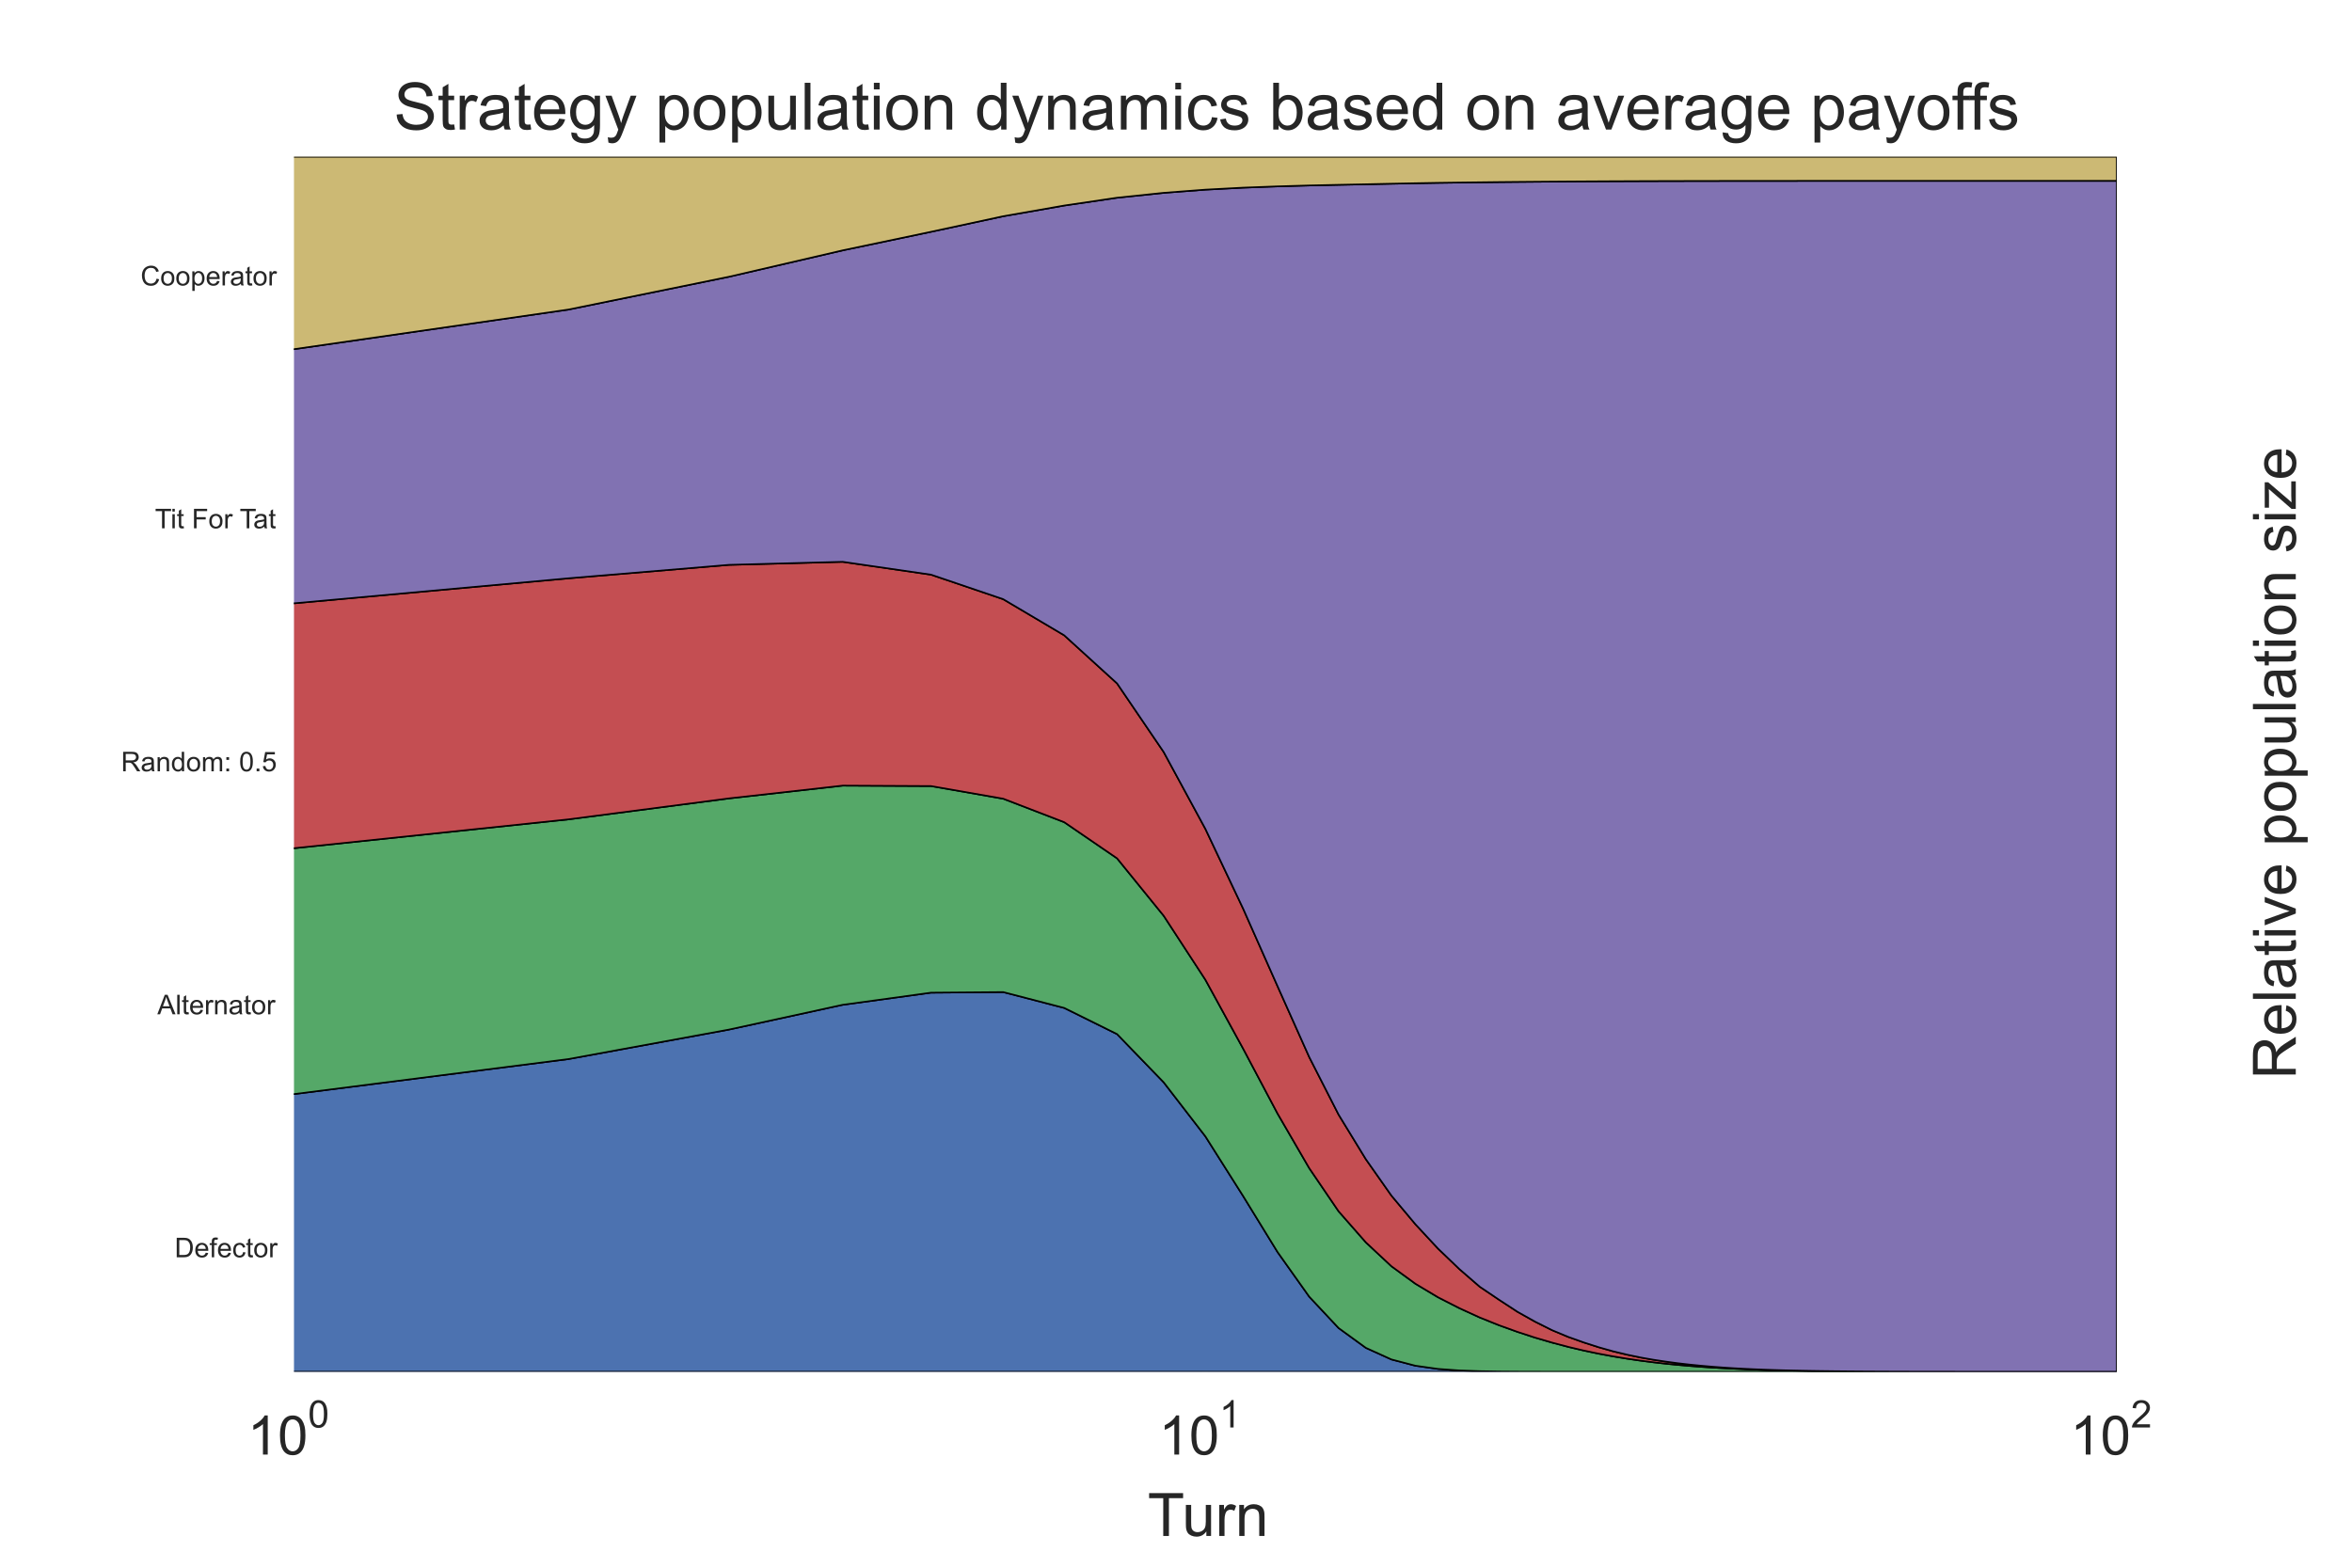 <?xml version="1.0" encoding="utf-8" standalone="no"?>
<!DOCTYPE svg PUBLIC "-//W3C//DTD SVG 1.1//EN"
  "http://www.w3.org/Graphics/SVG/1.1/DTD/svg11.dtd">
<!-- Created with matplotlib (http://matplotlib.org/) -->
<svg height="288pt" version="1.1" viewBox="0 0 432 288" width="432pt" xmlns="http://www.w3.org/2000/svg" xmlns:xlink="http://www.w3.org/1999/xlink">
 <defs>
  <style type="text/css">
*{stroke-linecap:butt;stroke-linejoin:round;}
  </style>
 </defs>
 <g id="figure_1">
  <g id="patch_1">
   <path d="
M0 288
L432 288
L432 0
L0 0
z
" style="fill:#ffffff;"/>
  </g>
  <g id="axes_1">
   <g id="patch_2">
    <path d="
M54 252
L388.8 252
L388.8 28.8
L54 28.8
z
" style="fill:#eaeaf2;"/>
   </g>
   <g id="matplotlib.axis_1">
    <g id="xtick_1">
     <g id="line2d_1">
      <path clip-path="url(#p124b8dd147)" d="
M54 252
L54 28.8" style="fill:none;stroke:#ffffff;stroke-linecap:round;"/>
     </g>
     <g id="line2d_2">
      <defs>
       <path d="
M0 0
L0 0" id="m219da94a98" style="stroke:#262626;"/>
      </defs>
      <g>
       <use style="fill:#262626;stroke:#262626;" x="54.0" xlink:href="#m219da94a98" y="252.0"/>
      </g>
     </g>
     <g id="line2d_3">
      <g>
       <use style="fill:#262626;stroke:#262626;" x="54.0" xlink:href="#m219da94a98" y="28.8"/>
      </g>
     </g>
     <g id="text_1">
      <!-- $\mathdefault{10^{0}}$ -->
      <defs>
       <path d="
M4.156 35.297
Q4.156 48 6.766 55.734
Q9.375 63.484 14.516 67.672
Q19.672 71.875 27.484 71.875
Q33.25 71.875 37.594 69.547
Q41.938 67.234 44.766 62.859
Q47.609 58.5 49.219 52.219
Q50.828 45.953 50.828 35.297
Q50.828 22.703 48.234 14.969
Q45.656 7.234 40.5 3
Q35.359 -1.219 27.484 -1.219
Q17.141 -1.219 11.234 6.203
Q4.156 15.141 4.156 35.297
M13.188 35.297
Q13.188 17.672 17.312 11.828
Q21.438 6 27.484 6
Q33.547 6 37.672 11.859
Q41.797 17.719 41.797 35.297
Q41.797 52.984 37.672 58.781
Q33.547 64.594 27.391 64.594
Q21.344 64.594 17.719 59.469
Q13.188 52.938 13.188 35.297" id="ArialMT-30"/>
       <path d="
M37.25 0
L28.469 0
L28.469 56
Q25.297 52.984 20.141 49.953
Q14.984 46.922 10.891 45.406
L10.891 53.906
Q18.266 57.375 23.781 62.297
Q29.297 67.234 31.594 71.875
L37.25 71.875
z
" id="ArialMT-31"/>
      </defs>
      <g style="fill:#262626;" transform="translate(45.45 267.312)scale(0.1 -0.1)">
       <use transform="translate(0.0 0.906)" xlink:href="#ArialMT-31"/>
       <use transform="translate(55.615 0.906)" xlink:href="#ArialMT-30"/>
       <use transform="translate(111.23 50.688)scale(0.7)" xlink:href="#ArialMT-30"/>
      </g>
     </g>
    </g>
    <g id="xtick_2">
     <g id="line2d_4">
      <path clip-path="url(#p124b8dd147)" d="
M221.4 252
L221.4 28.8" style="fill:none;stroke:#ffffff;stroke-linecap:round;"/>
     </g>
     <g id="line2d_5">
      <g>
       <use style="fill:#262626;stroke:#262626;" x="221.4" xlink:href="#m219da94a98" y="252.0"/>
      </g>
     </g>
     <g id="line2d_6">
      <g>
       <use style="fill:#262626;stroke:#262626;" x="221.4" xlink:href="#m219da94a98" y="28.8"/>
      </g>
     </g>
     <g id="text_2">
      <!-- $\mathdefault{10^{1}}$ -->
      <g style="fill:#262626;" transform="translate(212.85 267.312)scale(0.1 -0.1)">
       <use transform="translate(0.0 0.906)" xlink:href="#ArialMT-31"/>
       <use transform="translate(55.615 0.906)" xlink:href="#ArialMT-30"/>
       <use transform="translate(111.23 50.688)scale(0.7)" xlink:href="#ArialMT-31"/>
      </g>
     </g>
    </g>
    <g id="xtick_3">
     <g id="line2d_7">
      <path clip-path="url(#p124b8dd147)" d="
M388.8 252
L388.8 28.8" style="fill:none;stroke:#ffffff;stroke-linecap:round;"/>
     </g>
     <g id="line2d_8">
      <g>
       <use style="fill:#262626;stroke:#262626;" x="388.8" xlink:href="#m219da94a98" y="252.0"/>
      </g>
     </g>
     <g id="line2d_9">
      <g>
       <use style="fill:#262626;stroke:#262626;" x="388.8" xlink:href="#m219da94a98" y="28.8"/>
      </g>
     </g>
     <g id="text_3">
      <!-- $\mathdefault{10^{2}}$ -->
      <defs>
       <path d="
M50.344 8.453
L50.344 0
L3.031 0
Q2.938 3.172 4.047 6.109
Q5.859 10.938 9.828 15.625
Q13.812 20.312 21.344 26.469
Q33.016 36.031 37.109 41.625
Q41.219 47.219 41.219 52.203
Q41.219 57.422 37.469 61
Q33.734 64.594 27.734 64.594
Q21.391 64.594 17.578 60.781
Q13.766 56.984 13.719 50.25
L4.688 51.172
Q5.609 61.281 11.656 66.578
Q17.719 71.875 27.938 71.875
Q38.234 71.875 44.234 66.156
Q50.25 60.453 50.25 52
Q50.25 47.703 48.484 43.547
Q46.734 39.406 42.656 34.812
Q38.578 30.219 29.109 22.219
Q21.188 15.578 18.938 13.203
Q16.703 10.844 15.234 8.453
z
" id="ArialMT-32"/>
      </defs>
      <g style="fill:#262626;" transform="translate(380.25 267.312)scale(0.1 -0.1)">
       <use transform="translate(0.0 0.906)" xlink:href="#ArialMT-31"/>
       <use transform="translate(55.615 0.906)" xlink:href="#ArialMT-30"/>
       <use transform="translate(111.23 50.688)scale(0.7)" xlink:href="#ArialMT-32"/>
      </g>
     </g>
    </g>
    <g id="xtick_4">
     <g id="line2d_10">
      <defs>
       <path d="
M0 0
L0 0" id="m8735711441" style="stroke:#262626;stroke-width:0.5;"/>
      </defs>
      <g>
       <use style="fill:#262626;stroke:#262626;stroke-width:0.5;" x="104.392" xlink:href="#m8735711441" y="252.0"/>
      </g>
     </g>
     <g id="line2d_11">
      <g>
       <use style="fill:#262626;stroke:#262626;stroke-width:0.5;" x="104.392" xlink:href="#m8735711441" y="28.8"/>
      </g>
     </g>
    </g>
    <g id="xtick_5">
     <g id="line2d_12">
      <g>
       <use style="fill:#262626;stroke:#262626;stroke-width:0.5;" x="133.87" xlink:href="#m8735711441" y="252.0"/>
      </g>
     </g>
     <g id="line2d_13">
      <g>
       <use style="fill:#262626;stroke:#262626;stroke-width:0.5;" x="133.87" xlink:href="#m8735711441" y="28.8"/>
      </g>
     </g>
    </g>
    <g id="xtick_6">
     <g id="line2d_14">
      <g>
       <use style="fill:#262626;stroke:#262626;stroke-width:0.5;" x="154.785" xlink:href="#m8735711441" y="252.0"/>
      </g>
     </g>
     <g id="line2d_15">
      <g>
       <use style="fill:#262626;stroke:#262626;stroke-width:0.5;" x="154.785" xlink:href="#m8735711441" y="28.8"/>
      </g>
     </g>
    </g>
    <g id="xtick_7">
     <g id="line2d_16">
      <g>
       <use style="fill:#262626;stroke:#262626;stroke-width:0.5;" x="171.008" xlink:href="#m8735711441" y="252.0"/>
      </g>
     </g>
     <g id="line2d_17">
      <g>
       <use style="fill:#262626;stroke:#262626;stroke-width:0.5;" x="171.008" xlink:href="#m8735711441" y="28.8"/>
      </g>
     </g>
    </g>
    <g id="xtick_8">
     <g id="line2d_18">
      <g>
       <use style="fill:#262626;stroke:#262626;stroke-width:0.5;" x="184.263" xlink:href="#m8735711441" y="252.0"/>
      </g>
     </g>
     <g id="line2d_19">
      <g>
       <use style="fill:#262626;stroke:#262626;stroke-width:0.5;" x="184.263" xlink:href="#m8735711441" y="28.8"/>
      </g>
     </g>
    </g>
    <g id="xtick_9">
     <g id="line2d_20">
      <g>
       <use style="fill:#262626;stroke:#262626;stroke-width:0.5;" x="195.469" xlink:href="#m8735711441" y="252.0"/>
      </g>
     </g>
     <g id="line2d_21">
      <g>
       <use style="fill:#262626;stroke:#262626;stroke-width:0.5;" x="195.469" xlink:href="#m8735711441" y="28.8"/>
      </g>
     </g>
    </g>
    <g id="xtick_10">
     <g id="line2d_22">
      <g>
       <use style="fill:#262626;stroke:#262626;stroke-width:0.5;" x="205.177" xlink:href="#m8735711441" y="252.0"/>
      </g>
     </g>
     <g id="line2d_23">
      <g>
       <use style="fill:#262626;stroke:#262626;stroke-width:0.5;" x="205.177" xlink:href="#m8735711441" y="28.8"/>
      </g>
     </g>
    </g>
    <g id="xtick_11">
     <g id="line2d_24">
      <g>
       <use style="fill:#262626;stroke:#262626;stroke-width:0.5;" x="213.74" xlink:href="#m8735711441" y="252.0"/>
      </g>
     </g>
     <g id="line2d_25">
      <g>
       <use style="fill:#262626;stroke:#262626;stroke-width:0.5;" x="213.74" xlink:href="#m8735711441" y="28.8"/>
      </g>
     </g>
    </g>
    <g id="xtick_12">
     <g id="line2d_26">
      <g>
       <use style="fill:#262626;stroke:#262626;stroke-width:0.5;" x="271.792" xlink:href="#m8735711441" y="252.0"/>
      </g>
     </g>
     <g id="line2d_27">
      <g>
       <use style="fill:#262626;stroke:#262626;stroke-width:0.5;" x="271.792" xlink:href="#m8735711441" y="28.8"/>
      </g>
     </g>
    </g>
    <g id="xtick_13">
     <g id="line2d_28">
      <g>
       <use style="fill:#262626;stroke:#262626;stroke-width:0.5;" x="301.27" xlink:href="#m8735711441" y="252.0"/>
      </g>
     </g>
     <g id="line2d_29">
      <g>
       <use style="fill:#262626;stroke:#262626;stroke-width:0.5;" x="301.27" xlink:href="#m8735711441" y="28.8"/>
      </g>
     </g>
    </g>
    <g id="xtick_14">
     <g id="line2d_30">
      <g>
       <use style="fill:#262626;stroke:#262626;stroke-width:0.5;" x="322.185" xlink:href="#m8735711441" y="252.0"/>
      </g>
     </g>
     <g id="line2d_31">
      <g>
       <use style="fill:#262626;stroke:#262626;stroke-width:0.5;" x="322.185" xlink:href="#m8735711441" y="28.8"/>
      </g>
     </g>
    </g>
    <g id="xtick_15">
     <g id="line2d_32">
      <g>
       <use style="fill:#262626;stroke:#262626;stroke-width:0.5;" x="338.408" xlink:href="#m8735711441" y="252.0"/>
      </g>
     </g>
     <g id="line2d_33">
      <g>
       <use style="fill:#262626;stroke:#262626;stroke-width:0.5;" x="338.408" xlink:href="#m8735711441" y="28.8"/>
      </g>
     </g>
    </g>
    <g id="xtick_16">
     <g id="line2d_34">
      <g>
       <use style="fill:#262626;stroke:#262626;stroke-width:0.5;" x="351.663" xlink:href="#m8735711441" y="252.0"/>
      </g>
     </g>
     <g id="line2d_35">
      <g>
       <use style="fill:#262626;stroke:#262626;stroke-width:0.5;" x="351.663" xlink:href="#m8735711441" y="28.8"/>
      </g>
     </g>
    </g>
    <g id="xtick_17">
     <g id="line2d_36">
      <g>
       <use style="fill:#262626;stroke:#262626;stroke-width:0.5;" x="362.869" xlink:href="#m8735711441" y="252.0"/>
      </g>
     </g>
     <g id="line2d_37">
      <g>
       <use style="fill:#262626;stroke:#262626;stroke-width:0.5;" x="362.869" xlink:href="#m8735711441" y="28.8"/>
      </g>
     </g>
    </g>
    <g id="xtick_18">
     <g id="line2d_38">
      <g>
       <use style="fill:#262626;stroke:#262626;stroke-width:0.5;" x="372.577" xlink:href="#m8735711441" y="252.0"/>
      </g>
     </g>
     <g id="line2d_39">
      <g>
       <use style="fill:#262626;stroke:#262626;stroke-width:0.5;" x="372.577" xlink:href="#m8735711441" y="28.8"/>
      </g>
     </g>
    </g>
    <g id="xtick_19">
     <g id="line2d_40">
      <g>
       <use style="fill:#262626;stroke:#262626;stroke-width:0.5;" x="381.14" xlink:href="#m8735711441" y="252.0"/>
      </g>
     </g>
     <g id="line2d_41">
      <g>
       <use style="fill:#262626;stroke:#262626;stroke-width:0.5;" x="381.14" xlink:href="#m8735711441" y="28.8"/>
      </g>
     </g>
    </g>
    <g id="text_4">
     <!-- Turn -->
     <defs>
      <path d="
M6.594 0
L6.594 51.859
L14.5 51.859
L14.5 44.484
Q20.219 53.031 31 53.031
Q35.688 53.031 39.625 51.344
Q43.562 49.656 45.516 46.922
Q47.469 44.188 48.25 40.438
Q48.734 37.984 48.734 31.891
L48.734 0
L39.938 0
L39.938 31.547
Q39.938 36.922 38.906 39.578
Q37.891 42.234 35.281 43.812
Q32.672 45.406 29.156 45.406
Q23.531 45.406 19.453 41.844
Q15.375 38.281 15.375 28.328
L15.375 0
z
" id="ArialMT-6e"/>
      <path d="
M40.578 0
L40.578 7.625
Q34.516 -1.172 24.125 -1.172
Q19.531 -1.172 15.547 0.578
Q11.578 2.344 9.641 5
Q7.719 7.672 6.938 11.531
Q6.391 14.109 6.391 19.734
L6.391 51.859
L15.188 51.859
L15.188 23.094
Q15.188 16.219 15.719 13.812
Q16.547 10.359 19.234 8.375
Q21.922 6.391 25.875 6.391
Q29.828 6.391 33.297 8.422
Q36.766 10.453 38.203 13.938
Q39.656 17.438 39.656 24.078
L39.656 51.859
L48.438 51.859
L48.438 0
z
" id="ArialMT-75"/>
      <path d="
M6.5 0
L6.5 51.859
L14.406 51.859
L14.406 44
Q17.438 49.516 20 51.266
Q22.562 53.031 25.641 53.031
Q30.078 53.031 34.672 50.203
L31.641 42.047
Q28.422 43.953 25.203 43.953
Q22.312 43.953 20.016 42.219
Q17.719 40.484 16.75 37.406
Q15.281 32.719 15.281 27.156
L15.281 0
z
" id="ArialMT-72"/>
      <path d="
M25.922 0
L25.922 63.141
L2.344 63.141
L2.344 71.578
L59.078 71.578
L59.078 63.141
L35.406 63.141
L35.406 0
z
" id="ArialMT-54"/>
     </defs>
     <g style="fill:#262626;" transform="translate(210.806 282.174)scale(0.11 -0.11)">
      <use xlink:href="#ArialMT-54"/>
      <use x="57.334" xlink:href="#ArialMT-75"/>
      <use x="112.949" xlink:href="#ArialMT-72"/>
      <use x="146.25" xlink:href="#ArialMT-6e"/>
     </g>
    </g>
   </g>
   <g id="matplotlib.axis_2">
    <g id="ytick_1">
     <g id="line2d_42">
      <path clip-path="url(#p124b8dd147)" d="
M54 229.68
L388.8 229.68" style="fill:none;stroke:#ffffff;stroke-linecap:round;"/>
     </g>
     <g id="line2d_43">
      <g>
       <use style="fill:#262626;stroke:#262626;" x="54.0" xlink:href="#m219da94a98" y="229.68"/>
      </g>
     </g>
    </g>
    <g id="ytick_2">
     <g id="line2d_44">
      <path clip-path="url(#p124b8dd147)" d="
M54 185.04
L388.8 185.04" style="fill:none;stroke:#ffffff;stroke-linecap:round;"/>
     </g>
     <g id="line2d_45">
      <g>
       <use style="fill:#262626;stroke:#262626;" x="54.0" xlink:href="#m219da94a98" y="185.04"/>
      </g>
     </g>
    </g>
    <g id="ytick_3">
     <g id="line2d_46">
      <path clip-path="url(#p124b8dd147)" d="
M54 140.4
L388.8 140.4" style="fill:none;stroke:#ffffff;stroke-linecap:round;"/>
     </g>
     <g id="line2d_47">
      <g>
       <use style="fill:#262626;stroke:#262626;" x="54.0" xlink:href="#m219da94a98" y="140.4"/>
      </g>
     </g>
    </g>
    <g id="ytick_4">
     <g id="line2d_48">
      <path clip-path="url(#p124b8dd147)" d="
M54 95.76
L388.8 95.76" style="fill:none;stroke:#ffffff;stroke-linecap:round;"/>
     </g>
     <g id="line2d_49">
      <g>
       <use style="fill:#262626;stroke:#262626;" x="54.0" xlink:href="#m219da94a98" y="95.76"/>
      </g>
     </g>
    </g>
    <g id="ytick_5">
     <g id="line2d_50">
      <path clip-path="url(#p124b8dd147)" d="
M54 51.12
L388.8 51.12" style="fill:none;stroke:#ffffff;stroke-linecap:round;"/>
     </g>
     <g id="line2d_51">
      <g>
       <use style="fill:#262626;stroke:#262626;" x="54.0" xlink:href="#m219da94a98" y="51.12"/>
      </g>
     </g>
    </g>
    <g id="text_5">
     <!-- Relative population size -->
     <defs>
      <path d="
M40.438 6.391
Q35.547 2.25 31.031 0.531
Q26.516 -1.172 21.344 -1.172
Q12.797 -1.172 8.203 3
Q3.609 7.172 3.609 13.672
Q3.609 17.484 5.344 20.625
Q7.078 23.781 9.891 25.688
Q12.703 27.594 16.219 28.562
Q18.797 29.25 24.031 29.891
Q34.672 31.156 39.703 32.906
Q39.75 34.719 39.75 35.203
Q39.75 40.578 37.25 42.781
Q33.891 45.75 27.25 45.75
Q21.047 45.75 18.094 43.578
Q15.141 41.406 13.719 35.891
L5.125 37.062
Q6.297 42.578 8.984 45.969
Q11.672 49.359 16.75 51.188
Q21.828 53.031 28.516 53.031
Q35.156 53.031 39.297 51.469
Q43.453 49.906 45.406 47.531
Q47.359 45.172 48.141 41.547
Q48.578 39.312 48.578 33.453
L48.578 21.734
Q48.578 9.469 49.141 6.219
Q49.703 2.984 51.375 0
L42.188 0
Q40.828 2.734 40.438 6.391
M39.703 26.031
Q34.906 24.078 25.344 22.703
Q19.922 21.922 17.672 20.938
Q15.438 19.969 14.203 18.094
Q12.984 16.219 12.984 13.922
Q12.984 10.406 15.641 8.062
Q18.312 5.719 23.438 5.719
Q28.516 5.719 32.469 7.938
Q36.422 10.156 38.281 14.016
Q39.703 17 39.703 22.797
z
" id="ArialMT-61"/>
      <path d="
M42.094 16.703
L51.172 15.578
Q49.031 7.625 43.219 3.219
Q37.406 -1.172 28.375 -1.172
Q17 -1.172 10.328 5.828
Q3.656 12.844 3.656 25.484
Q3.656 38.578 10.391 45.797
Q17.141 53.031 27.875 53.031
Q38.281 53.031 44.875 45.953
Q51.469 38.875 51.469 26.031
Q51.469 25.25 51.422 23.688
L12.75 23.688
Q13.234 15.141 17.578 10.594
Q21.922 6.062 28.422 6.062
Q33.25 6.062 36.672 8.594
Q40.094 11.141 42.094 16.703
M13.234 30.906
L42.188 30.906
Q41.609 37.453 38.875 40.719
Q34.672 45.797 27.984 45.797
Q21.922 45.797 17.797 41.75
Q13.672 37.703 13.234 30.906" id="ArialMT-65"/>
      <path d="
M1.953 0
L1.953 7.125
L34.969 45.016
Q29.344 44.734 25.047 44.734
L3.906 44.734
L3.906 51.859
L46.297 51.859
L46.297 46.047
L18.219 13.141
L12.797 7.125
Q18.703 7.562 23.875 7.562
L47.859 7.562
L47.859 0
z
" id="ArialMT-7a"/>
      <path d="
M7.859 0
L7.859 71.578
L39.594 71.578
Q49.172 71.578 54.141 69.641
Q59.125 67.719 62.109 62.828
Q65.094 57.953 65.094 52.047
Q65.094 44.438 60.156 39.203
Q55.219 33.984 44.922 32.562
Q48.688 30.766 50.641 29
Q54.781 25.203 58.5 19.484
L70.953 0
L59.031 0
L49.562 14.891
Q45.406 21.344 42.719 24.75
Q40.047 28.172 37.922 29.531
Q35.797 30.906 33.594 31.453
Q31.984 31.781 28.328 31.781
L17.328 31.781
L17.328 0
z

M17.328 39.984
L37.703 39.984
Q44.188 39.984 47.844 41.328
Q51.516 42.672 53.422 45.625
Q55.328 48.578 55.328 52.047
Q55.328 57.125 51.641 60.391
Q47.953 63.672 39.984 63.672
L17.328 63.672
z
" id="ArialMT-52"/>
      <path d="
M6.641 61.469
L6.641 71.578
L15.438 71.578
L15.438 61.469
z

M6.641 0
L6.641 51.859
L15.438 51.859
L15.438 0
z
" id="ArialMT-69"/>
      <path d="
M6.594 -19.875
L6.594 51.859
L14.594 51.859
L14.594 45.125
Q17.438 49.078 21 51.047
Q24.562 53.031 29.641 53.031
Q36.281 53.031 41.359 49.609
Q46.438 46.188 49.016 39.953
Q51.609 33.734 51.609 26.312
Q51.609 18.359 48.75 11.984
Q45.906 5.609 40.453 2.219
Q35.016 -1.172 29 -1.172
Q24.609 -1.172 21.109 0.688
Q17.625 2.547 15.375 5.375
L15.375 -19.875
z

M14.547 25.641
Q14.547 15.625 18.594 10.844
Q22.656 6.062 28.422 6.062
Q34.281 6.062 38.453 11.016
Q42.625 15.969 42.625 26.375
Q42.625 36.281 38.547 41.203
Q34.469 46.141 28.812 46.141
Q23.188 46.141 18.859 40.891
Q14.547 35.641 14.547 25.641" id="ArialMT-70"/>
      <path d="
M3.078 15.484
L11.766 16.844
Q12.5 11.625 15.844 8.844
Q19.188 6.062 25.203 6.062
Q31.25 6.062 34.172 8.516
Q37.109 10.984 37.109 14.312
Q37.109 17.281 34.516 19
Q32.719 20.172 25.531 21.969
Q15.875 24.422 12.141 26.203
Q8.406 27.984 6.469 31.125
Q4.547 34.281 4.547 38.094
Q4.547 41.547 6.125 44.5
Q7.719 47.469 10.453 49.422
Q12.5 50.922 16.031 51.969
Q19.578 53.031 23.641 53.031
Q29.734 53.031 34.344 51.266
Q38.969 49.516 41.156 46.5
Q43.359 43.5 44.188 38.484
L35.594 37.312
Q35.016 41.312 32.203 43.547
Q29.391 45.797 24.266 45.797
Q18.219 45.797 15.625 43.797
Q13.031 41.797 13.031 39.109
Q13.031 37.406 14.109 36.031
Q15.188 34.625 17.484 33.688
Q18.797 33.203 25.25 31.453
Q34.578 28.953 38.25 27.359
Q41.938 25.781 44.031 22.75
Q46.141 19.734 46.141 15.234
Q46.141 10.844 43.578 6.953
Q41.016 3.078 36.172 0.953
Q31.344 -1.172 25.25 -1.172
Q15.141 -1.172 9.844 3.031
Q4.547 7.234 3.078 15.484" id="ArialMT-73"/>
      <path d="
M6.391 0
L6.391 71.578
L15.188 71.578
L15.188 0
z
" id="ArialMT-6c"/>
      <path d="
M25.781 7.859
L27.047 0.094
Q23.344 -0.688 20.406 -0.688
Q15.625 -0.688 12.984 0.828
Q10.359 2.344 9.281 4.812
Q8.203 7.281 8.203 15.188
L8.203 45.016
L1.766 45.016
L1.766 51.859
L8.203 51.859
L8.203 64.703
L16.938 69.969
L16.938 51.859
L25.781 51.859
L25.781 45.016
L16.938 45.016
L16.938 14.703
Q16.938 10.938 17.406 9.859
Q17.875 8.797 18.922 8.156
Q19.969 7.516 21.922 7.516
Q23.391 7.516 25.781 7.859" id="ArialMT-74"/>
      <path d="
M3.328 25.922
Q3.328 40.328 11.328 47.266
Q18.016 53.031 27.641 53.031
Q38.328 53.031 45.109 46.016
Q51.906 39.016 51.906 26.656
Q51.906 16.656 48.906 10.906
Q45.906 5.172 40.156 2
Q34.422 -1.172 27.641 -1.172
Q16.75 -1.172 10.031 5.812
Q3.328 12.797 3.328 25.922
M12.359 25.922
Q12.359 15.969 16.703 11.016
Q21.047 6.062 27.641 6.062
Q34.188 6.062 38.531 11.031
Q42.875 16.016 42.875 26.219
Q42.875 35.844 38.5 40.797
Q34.125 45.75 27.641 45.75
Q21.047 45.75 16.703 40.812
Q12.359 35.891 12.359 25.922" id="ArialMT-6f"/>
      <path d="
M21 0
L1.266 51.859
L10.547 51.859
L21.688 20.797
Q23.484 15.766 25 10.359
Q26.172 14.453 28.266 20.219
L39.797 51.859
L48.828 51.859
L29.203 0
z
" id="ArialMT-76"/>
      <path id="ArialMT-20"/>
     </defs>
     <g style="fill:#262626;" transform="translate(421.674 198.26)rotate(-90.0)scale(0.11 -0.11)">
      <use xlink:href="#ArialMT-52"/>
      <use x="72.217" xlink:href="#ArialMT-65"/>
      <use x="127.832" xlink:href="#ArialMT-6c"/>
      <use x="150.049" xlink:href="#ArialMT-61"/>
      <use x="205.664" xlink:href="#ArialMT-74"/>
      <use x="233.447" xlink:href="#ArialMT-69"/>
      <use x="255.664" xlink:href="#ArialMT-76"/>
      <use x="305.664" xlink:href="#ArialMT-65"/>
      <use x="361.279" xlink:href="#ArialMT-20"/>
      <use x="389.062" xlink:href="#ArialMT-70"/>
      <use x="444.678" xlink:href="#ArialMT-6f"/>
      <use x="500.293" xlink:href="#ArialMT-70"/>
      <use x="555.908" xlink:href="#ArialMT-75"/>
      <use x="611.523" xlink:href="#ArialMT-6c"/>
      <use x="633.74" xlink:href="#ArialMT-61"/>
      <use x="689.355" xlink:href="#ArialMT-74"/>
      <use x="717.139" xlink:href="#ArialMT-69"/>
      <use x="739.355" xlink:href="#ArialMT-6f"/>
      <use x="794.971" xlink:href="#ArialMT-6e"/>
      <use x="850.586" xlink:href="#ArialMT-20"/>
      <use x="878.369" xlink:href="#ArialMT-73"/>
      <use x="928.369" xlink:href="#ArialMT-69"/>
      <use x="950.586" xlink:href="#ArialMT-7a"/>
      <use x="1000.586" xlink:href="#ArialMT-65"/>
     </g>
    </g>
   </g>
   <g id="PolyCollection_1">
    <defs>
     <path d="
M-50333.4 -80.64
L-50333.4 -36
L54 -36
L104.392 -36
L133.87 -36
L154.785 -36
L171.008 -36
L184.263 -36
L195.469 -36
L205.177 -36
L213.74 -36
L221.4 -36
L228.329 -36
L234.655 -36
L240.474 -36
L245.862 -36
L250.878 -36
L255.57 -36
L259.977 -36
L264.133 -36
L268.063 -36
L271.792 -36
L275.34 -36
L278.722 -36
L281.953 -36
L285.047 -36
L288.015 -36
L290.867 -36
L293.61 -36
L296.254 -36
L298.805 -36
L301.27 -36
L303.654 -36
L305.962 -36
L308.199 -36
L310.37 -36
L312.477 -36
L314.525 -36
L316.517 -36
L318.456 -36
L320.344 -36
L322.185 -36
L323.98 -36
L325.732 -36
L327.443 -36
L329.114 -36
L330.748 -36
L332.346 -36
L333.909 -36
L335.44 -36
L336.939 -36
L338.408 -36
L339.847 -36
L341.259 -36
L342.644 -36
L344.003 -36
L345.337 -36
L346.647 -36
L347.933 -36
L349.198 -36
L350.441 -36
L351.663 -36
L352.864 -36
L354.046 -36
L355.21 -36
L356.355 -36
L357.482 -36
L358.592 -36
L359.685 -36
L360.762 -36
L361.823 -36
L362.869 -36
L363.901 -36
L364.917 -36
L365.92 -36
L366.909 -36
L367.885 -36
L368.848 -36
L369.799 -36
L370.737 -36
L371.663 -36
L372.577 -36
L373.48 -36
L374.372 -36
L375.254 -36
L376.124 -36
L376.985 -36
L377.835 -36
L378.676 -36
L379.506 -36
L380.328 -36
L381.14 -36
L381.944 -36
L382.738 -36
L383.524 -36
L384.302 -36
L385.071 -36
L385.832 -36
L386.586 -36
L387.331 -36
L388.069 -36
L388.8 -36
L388.8 -36
L388.8 -36
L388.069 -36
L387.331 -36
L386.586 -36
L385.832 -36
L385.071 -36
L384.302 -36
L383.524 -36
L382.738 -36
L381.944 -36
L381.14 -36
L380.328 -36
L379.506 -36
L378.676 -36
L377.835 -36
L376.985 -36
L376.124 -36
L375.254 -36
L374.372 -36
L373.48 -36
L372.577 -36
L371.663 -36
L370.737 -36
L369.799 -36
L368.848 -36
L367.885 -36
L366.909 -36
L365.92 -36
L364.917 -36
L363.901 -36
L362.869 -36
L361.823 -36
L360.762 -36
L359.685 -36
L358.592 -36
L357.482 -36
L356.355 -36
L355.21 -36
L354.046 -36
L352.864 -36
L351.663 -36
L350.441 -36
L349.198 -36
L347.933 -36
L346.647 -36
L345.337 -36
L344.003 -36
L342.644 -36
L341.259 -36
L339.847 -36
L338.408 -36
L336.939 -36
L335.44 -36
L333.909 -36
L332.346 -36
L330.748 -36
L329.114 -36
L327.443 -36
L325.732 -36
L323.98 -36
L322.185 -36
L320.344 -36
L318.456 -36
L316.517 -36
L314.525 -36
L312.477 -36
L310.37 -36
L308.199 -36
L305.962 -36
L303.654 -36
L301.27 -36
L298.805 -36
L296.254 -36
L293.61 -36
L290.867 -36.001
L288.015 -36.001
L285.047 -36.003
L281.953 -36.007
L278.722 -36.018
L275.34 -36.043
L271.792 -36.102
L268.063 -36.233
L264.133 -36.516
L259.977 -37.103
L255.57 -38.258
L250.878 -40.385
L245.862 -44.03
L240.474 -49.788
L234.655 -57.984
L228.329 -68.28
L221.4 -79.234
L213.74 -89.166
L205.177 -98.026
L195.469 -102.833
L184.263 -105.746
L171.008 -105.638
L154.785 -103.408
L133.87 -98.851
L104.392 -93.437
L54 -87.004
L-50333.4 -80.64
z
" id="m17a6efb32b" style="stroke:#000000;stroke-width:0.3;"/>
    </defs>
    <g clip-path="url(#p124b8dd147)">
     <use style="fill:#4c72b0;stroke:#000000;stroke-width:0.3;" x="0.0" xlink:href="#m17a6efb32b" y="288.0"/>
    </g>
   </g>
   <g id="PolyCollection_2">
    <defs>
     <path d="
M-50333.4 -125.28
L-50333.4 -80.64
L54 -87.004
L104.392 -93.437
L133.87 -98.851
L154.785 -103.408
L171.008 -105.638
L184.263 -105.746
L195.469 -102.833
L205.177 -98.026
L213.74 -89.166
L221.4 -79.234
L228.329 -68.28
L234.655 -57.984
L240.474 -49.788
L245.862 -44.03
L250.878 -40.385
L255.57 -38.258
L259.977 -37.103
L264.133 -36.516
L268.063 -36.233
L271.792 -36.102
L275.34 -36.043
L278.722 -36.018
L281.953 -36.007
L285.047 -36.003
L288.015 -36.001
L290.867 -36.001
L293.61 -36
L296.254 -36
L298.805 -36
L301.27 -36
L303.654 -36
L305.962 -36
L308.199 -36
L310.37 -36
L312.477 -36
L314.525 -36
L316.517 -36
L318.456 -36
L320.344 -36
L322.185 -36
L323.98 -36
L325.732 -36
L327.443 -36
L329.114 -36
L330.748 -36
L332.346 -36
L333.909 -36
L335.44 -36
L336.939 -36
L338.408 -36
L339.847 -36
L341.259 -36
L342.644 -36
L344.003 -36
L345.337 -36
L346.647 -36
L347.933 -36
L349.198 -36
L350.441 -36
L351.663 -36
L352.864 -36
L354.046 -36
L355.21 -36
L356.355 -36
L357.482 -36
L358.592 -36
L359.685 -36
L360.762 -36
L361.823 -36
L362.869 -36
L363.901 -36
L364.917 -36
L365.92 -36
L366.909 -36
L367.885 -36
L368.848 -36
L369.799 -36
L370.737 -36
L371.663 -36
L372.577 -36
L373.48 -36
L374.372 -36
L375.254 -36
L376.124 -36
L376.985 -36
L377.835 -36
L378.676 -36
L379.506 -36
L380.328 -36
L381.14 -36
L381.944 -36
L382.738 -36
L383.524 -36
L384.302 -36
L385.071 -36
L385.832 -36
L386.586 -36
L387.331 -36
L388.069 -36
L388.8 -36
L388.8 -36
L388.8 -36
L388.069 -36
L387.331 -36
L386.586 -36
L385.832 -36
L385.071 -36
L384.302 -36
L383.524 -36
L382.738 -36
L381.944 -36
L381.14 -36
L380.328 -36
L379.506 -36
L378.676 -36
L377.835 -36
L376.985 -36
L376.124 -36
L375.254 -36
L374.372 -36
L373.48 -36.001
L372.577 -36.001
L371.663 -36.001
L370.737 -36.001
L369.799 -36.001
L368.848 -36.001
L367.885 -36.001
L366.909 -36.002
L365.92 -36.002
L364.917 -36.002
L363.901 -36.002
L362.869 -36.003
L361.823 -36.003
L360.762 -36.004
L359.685 -36.005
L358.592 -36.005
L357.482 -36.007
L356.355 -36.008
L355.21 -36.009
L354.046 -36.011
L352.864 -36.013
L351.663 -36.015
L350.441 -36.017
L349.198 -36.021
L347.933 -36.024
L346.647 -36.029
L345.337 -36.034
L344.003 -36.04
L342.644 -36.047
L341.259 -36.055
L339.847 -36.065
L338.408 -36.077
L336.939 -36.091
L335.44 -36.107
L333.909 -36.126
L332.346 -36.148
L330.748 -36.175
L329.114 -36.206
L327.443 -36.243
L325.732 -36.287
L323.98 -36.338
L322.185 -36.398
L320.344 -36.469
L318.456 -36.553
L316.517 -36.652
L314.525 -36.768
L312.477 -36.905
L310.37 -37.066
L308.199 -37.255
L305.962 -37.478
L303.654 -37.739
L301.27 -38.046
L298.805 -38.407
L296.254 -38.83
L293.61 -39.322
L290.867 -39.9
L288.015 -40.572
L285.047 -41.36
L281.953 -42.264
L278.722 -43.322
L275.34 -44.539
L271.792 -45.965
L268.063 -47.672
L264.133 -49.675
L259.977 -52.164
L255.57 -55.378
L250.878 -59.76
L245.862 -65.477
L240.474 -73.397
L234.655 -83.425
L228.329 -95.361
L221.4 -108.011
L213.74 -119.764
L205.177 -130.316
L195.469 -136.958
L184.263 -141.269
L171.008 -143.592
L154.785 -143.675
L133.87 -141.324
L104.392 -137.473
L54 -132.172
L-50333.4 -125.28
z
" id="m4b035f27ff" style="stroke:#000000;stroke-width:0.3;"/>
    </defs>
    <g clip-path="url(#p124b8dd147)">
     <use style="fill:#55a868;stroke:#000000;stroke-width:0.3;" x="0.0" xlink:href="#m4b035f27ff" y="288.0"/>
    </g>
   </g>
   <g id="PolyCollection_3">
    <defs>
     <path d="
M-50333.4 -169.92
L-50333.4 -125.28
L54 -132.172
L104.392 -137.473
L133.87 -141.324
L154.785 -143.675
L171.008 -143.592
L184.263 -141.269
L195.469 -136.958
L205.177 -130.316
L213.74 -119.764
L221.4 -108.011
L228.329 -95.361
L234.655 -83.425
L240.474 -73.397
L245.862 -65.477
L250.878 -59.76
L255.57 -55.378
L259.977 -52.164
L264.133 -49.675
L268.063 -47.672
L271.792 -45.965
L275.34 -44.539
L278.722 -43.322
L281.953 -42.264
L285.047 -41.36
L288.015 -40.572
L290.867 -39.9
L293.61 -39.322
L296.254 -38.83
L298.805 -38.407
L301.27 -38.046
L303.654 -37.739
L305.962 -37.478
L308.199 -37.255
L310.37 -37.066
L312.477 -36.905
L314.525 -36.768
L316.517 -36.652
L318.456 -36.553
L320.344 -36.469
L322.185 -36.398
L323.98 -36.338
L325.732 -36.287
L327.443 -36.243
L329.114 -36.206
L330.748 -36.175
L332.346 -36.148
L333.909 -36.126
L335.44 -36.107
L336.939 -36.091
L338.408 -36.077
L339.847 -36.065
L341.259 -36.055
L342.644 -36.047
L344.003 -36.04
L345.337 -36.034
L346.647 -36.029
L347.933 -36.024
L349.198 -36.021
L350.441 -36.017
L351.663 -36.015
L352.864 -36.013
L354.046 -36.011
L355.21 -36.009
L356.355 -36.008
L357.482 -36.007
L358.592 -36.005
L359.685 -36.005
L360.762 -36.004
L361.823 -36.003
L362.869 -36.003
L363.901 -36.002
L364.917 -36.002
L365.92 -36.002
L366.909 -36.002
L367.885 -36.001
L368.848 -36.001
L369.799 -36.001
L370.737 -36.001
L371.663 -36.001
L372.577 -36.001
L373.48 -36.001
L374.372 -36
L375.254 -36
L376.124 -36
L376.985 -36
L377.835 -36
L378.676 -36
L379.506 -36
L380.328 -36
L381.14 -36
L381.944 -36
L382.738 -36
L383.524 -36
L384.302 -36
L385.071 -36
L385.832 -36
L386.586 -36
L387.331 -36
L388.069 -36
L388.8 -36
L388.8 -36
L388.8 -36
L388.069 -36
L387.331 -36
L386.586 -36
L385.832 -36
L385.071 -36
L384.302 -36
L383.524 -36
L382.738 -36
L381.944 -36
L381.14 -36
L380.328 -36
L379.506 -36
L378.676 -36
L377.835 -36
L376.985 -36
L376.124 -36
L375.254 -36
L374.372 -36
L373.48 -36.001
L372.577 -36.001
L371.663 -36.001
L370.737 -36.001
L369.799 -36.001
L368.848 -36.001
L367.885 -36.001
L366.909 -36.002
L365.92 -36.002
L364.917 -36.002
L363.901 -36.002
L362.869 -36.003
L361.823 -36.003
L360.762 -36.004
L359.685 -36.005
L358.592 -36.006
L357.482 -36.007
L356.355 -36.008
L355.21 -36.009
L354.046 -36.011
L352.864 -36.013
L351.663 -36.015
L350.441 -36.018
L349.198 -36.021
L347.933 -36.025
L346.647 -36.03
L345.337 -36.035
L344.003 -36.042
L342.644 -36.049
L341.259 -36.058
L339.847 -36.069
L338.408 -36.082
L336.939 -36.097
L335.44 -36.115
L333.909 -36.136
L332.346 -36.161
L330.748 -36.191
L329.114 -36.227
L327.443 -36.269
L325.732 -36.321
L323.98 -36.382
L322.185 -36.455
L320.344 -36.542
L318.456 -36.644
L316.517 -36.771
L314.525 -36.921
L312.477 -37.101
L310.37 -37.31
L308.199 -37.56
L305.962 -37.86
L303.654 -38.208
L301.27 -38.629
L298.805 -39.145
L296.254 -39.76
L293.61 -40.508
L290.867 -41.391
L288.015 -42.408
L285.047 -43.647
L281.953 -45.2
L278.722 -47.012
L275.34 -49.222
L271.792 -51.616
L268.063 -54.849
L264.133 -58.617
L259.977 -63.092
L255.57 -68.356
L250.878 -75.035
L245.862 -83.24
L240.474 -93.806
L234.655 -106.817
L228.329 -121.078
L221.4 -135.724
L213.74 -149.846
L205.177 -162.448
L195.469 -171.286
L184.263 -177.924
L171.008 -182.428
L154.785 -184.788
L133.87 -184.23
L104.392 -181.758
L54 -177.164
L-50333.4 -169.92
z
" id="mc03e5e3f55" style="stroke:#000000;stroke-width:0.3;"/>
    </defs>
    <g clip-path="url(#p124b8dd147)">
     <use style="fill:#c44e52;stroke:#000000;stroke-width:0.3;" x="0.0" xlink:href="#mc03e5e3f55" y="288.0"/>
    </g>
   </g>
   <g id="PolyCollection_4">
    <defs>
     <path d="
M-50333.4 -214.56
L-50333.4 -169.92
L54 -177.164
L104.392 -181.758
L133.87 -184.23
L154.785 -184.788
L171.008 -182.428
L184.263 -177.924
L195.469 -171.286
L205.177 -162.448
L213.74 -149.846
L221.4 -135.724
L228.329 -121.078
L234.655 -106.817
L240.474 -93.806
L245.862 -83.24
L250.878 -75.035
L255.57 -68.356
L259.977 -63.092
L264.133 -58.617
L268.063 -54.849
L271.792 -51.616
L275.34 -49.222
L278.722 -47.012
L281.953 -45.2
L285.047 -43.647
L288.015 -42.408
L290.867 -41.391
L293.61 -40.508
L296.254 -39.76
L298.805 -39.145
L301.27 -38.629
L303.654 -38.208
L305.962 -37.86
L308.199 -37.56
L310.37 -37.31
L312.477 -37.101
L314.525 -36.921
L316.517 -36.771
L318.456 -36.644
L320.344 -36.542
L322.185 -36.455
L323.98 -36.382
L325.732 -36.321
L327.443 -36.269
L329.114 -36.227
L330.748 -36.191
L332.346 -36.161
L333.909 -36.136
L335.44 -36.115
L336.939 -36.097
L338.408 -36.082
L339.847 -36.069
L341.259 -36.058
L342.644 -36.049
L344.003 -36.042
L345.337 -36.035
L346.647 -36.03
L347.933 -36.025
L349.198 -36.021
L350.441 -36.018
L351.663 -36.015
L352.864 -36.013
L354.046 -36.011
L355.21 -36.009
L356.355 -36.008
L357.482 -36.007
L358.592 -36.006
L359.685 -36.005
L360.762 -36.004
L361.823 -36.003
L362.869 -36.003
L363.901 -36.002
L364.917 -36.002
L365.92 -36.002
L366.909 -36.002
L367.885 -36.001
L368.848 -36.001
L369.799 -36.001
L370.737 -36.001
L371.663 -36.001
L372.577 -36.001
L373.48 -36.001
L374.372 -36
L375.254 -36
L376.124 -36
L376.985 -36
L377.835 -36
L378.676 -36
L379.506 -36
L380.328 -36
L381.14 -36
L381.944 -36
L382.738 -36
L383.524 -36
L384.302 -36
L385.071 -36
L385.832 -36
L386.586 -36
L387.331 -36
L388.069 -36
L388.8 -36
L388.8 -254.775
L388.8 -254.775
L388.069 -254.775
L387.331 -254.775
L386.586 -254.775
L385.832 -254.775
L385.071 -254.775
L384.302 -254.775
L383.524 -254.775
L382.738 -254.775
L381.944 -254.775
L381.14 -254.775
L380.328 -254.775
L379.506 -254.775
L378.676 -254.775
L377.835 -254.775
L376.985 -254.775
L376.124 -254.775
L375.254 -254.775
L374.372 -254.775
L373.48 -254.775
L372.577 -254.775
L371.663 -254.775
L370.737 -254.775
L369.799 -254.775
L368.848 -254.775
L367.885 -254.775
L366.909 -254.775
L365.92 -254.775
L364.917 -254.775
L363.901 -254.775
L362.869 -254.775
L361.823 -254.775
L360.762 -254.774
L359.685 -254.774
L358.592 -254.774
L357.482 -254.774
L356.355 -254.774
L355.21 -254.774
L354.046 -254.774
L352.864 -254.774
L351.663 -254.774
L350.441 -254.774
L349.198 -254.774
L347.933 -254.774
L346.647 -254.774
L345.337 -254.774
L344.003 -254.774
L342.644 -254.774
L341.259 -254.773
L339.847 -254.773
L338.408 -254.773
L336.939 -254.773
L335.44 -254.772
L333.909 -254.772
L332.346 -254.771
L330.748 -254.771
L329.114 -254.77
L327.443 -254.769
L325.732 -254.768
L323.98 -254.767
L322.185 -254.766
L320.344 -254.764
L318.456 -254.762
L316.517 -254.76
L314.525 -254.757
L312.477 -254.754
L310.37 -254.75
L308.199 -254.745
L305.962 -254.74
L303.654 -254.733
L301.27 -254.725
L298.805 -254.715
L296.254 -254.705
L293.61 -254.691
L290.867 -254.676
L288.015 -254.658
L285.047 -254.636
L281.953 -254.612
L278.722 -254.584
L275.34 -254.553
L271.792 -254.511
L268.063 -254.466
L264.133 -254.411
L259.977 -254.338
L255.57 -254.251
L250.878 -254.15
L245.862 -254.048
L240.474 -253.931
L234.655 -253.764
L228.329 -253.527
L221.4 -253.159
L213.74 -252.575
L205.177 -251.677
L195.469 -250.241
L184.263 -248.277
L171.008 -245.419
L154.785 -242.01
L133.87 -237.153
L104.392 -231.13
L54 -223.854
L-50333.4 -214.56
z
" id="mfe7be67b38" style="stroke:#000000;stroke-width:0.3;"/>
    </defs>
    <g clip-path="url(#p124b8dd147)">
     <use style="fill:#8172b2;stroke:#000000;stroke-width:0.3;" x="0.0" xlink:href="#mfe7be67b38" y="288.0"/>
    </g>
   </g>
   <g id="PolyCollection_5">
    <defs>
     <path d="
M-50333.4 -259.2
L-50333.4 -214.56
L54 -223.854
L104.392 -231.13
L133.87 -237.153
L154.785 -242.01
L171.008 -245.419
L184.263 -248.277
L195.469 -250.241
L205.177 -251.677
L213.74 -252.575
L221.4 -253.159
L228.329 -253.527
L234.655 -253.764
L240.474 -253.931
L245.862 -254.048
L250.878 -254.15
L255.57 -254.251
L259.977 -254.338
L264.133 -254.411
L268.063 -254.466
L271.792 -254.511
L275.34 -254.553
L278.722 -254.584
L281.953 -254.612
L285.047 -254.636
L288.015 -254.658
L290.867 -254.676
L293.61 -254.691
L296.254 -254.705
L298.805 -254.715
L301.27 -254.725
L303.654 -254.733
L305.962 -254.74
L308.199 -254.745
L310.37 -254.75
L312.477 -254.754
L314.525 -254.757
L316.517 -254.76
L318.456 -254.762
L320.344 -254.764
L322.185 -254.766
L323.98 -254.767
L325.732 -254.768
L327.443 -254.769
L329.114 -254.77
L330.748 -254.771
L332.346 -254.771
L333.909 -254.772
L335.44 -254.772
L336.939 -254.773
L338.408 -254.773
L339.847 -254.773
L341.259 -254.773
L342.644 -254.774
L344.003 -254.774
L345.337 -254.774
L346.647 -254.774
L347.933 -254.774
L349.198 -254.774
L350.441 -254.774
L351.663 -254.774
L352.864 -254.774
L354.046 -254.774
L355.21 -254.774
L356.355 -254.774
L357.482 -254.774
L358.592 -254.774
L359.685 -254.774
L360.762 -254.774
L361.823 -254.775
L362.869 -254.775
L363.901 -254.775
L364.917 -254.775
L365.92 -254.775
L366.909 -254.775
L367.885 -254.775
L368.848 -254.775
L369.799 -254.775
L370.737 -254.775
L371.663 -254.775
L372.577 -254.775
L373.48 -254.775
L374.372 -254.775
L375.254 -254.775
L376.124 -254.775
L376.985 -254.775
L377.835 -254.775
L378.676 -254.775
L379.506 -254.775
L380.328 -254.775
L381.14 -254.775
L381.944 -254.775
L382.738 -254.775
L383.524 -254.775
L384.302 -254.775
L385.071 -254.775
L385.832 -254.775
L386.586 -254.775
L387.331 -254.775
L388.069 -254.775
L388.8 -254.775
L388.8 -259.2
L388.8 -259.2
L388.069 -259.2
L387.331 -259.2
L386.586 -259.2
L385.832 -259.2
L385.071 -259.2
L384.302 -259.2
L383.524 -259.2
L382.738 -259.2
L381.944 -259.2
L381.14 -259.2
L380.328 -259.2
L379.506 -259.2
L378.676 -259.2
L377.835 -259.2
L376.985 -259.2
L376.124 -259.2
L375.254 -259.2
L374.372 -259.2
L373.48 -259.2
L372.577 -259.2
L371.663 -259.2
L370.737 -259.2
L369.799 -259.2
L368.848 -259.2
L367.885 -259.2
L366.909 -259.2
L365.92 -259.2
L364.917 -259.2
L363.901 -259.2
L362.869 -259.2
L361.823 -259.2
L360.762 -259.2
L359.685 -259.2
L358.592 -259.2
L357.482 -259.2
L356.355 -259.2
L355.21 -259.2
L354.046 -259.2
L352.864 -259.2
L351.663 -259.2
L350.441 -259.2
L349.198 -259.2
L347.933 -259.2
L346.647 -259.2
L345.337 -259.2
L344.003 -259.2
L342.644 -259.2
L341.259 -259.2
L339.847 -259.2
L338.408 -259.2
L336.939 -259.2
L335.44 -259.2
L333.909 -259.2
L332.346 -259.2
L330.748 -259.2
L329.114 -259.2
L327.443 -259.2
L325.732 -259.2
L323.98 -259.2
L322.185 -259.2
L320.344 -259.2
L318.456 -259.2
L316.517 -259.2
L314.525 -259.2
L312.477 -259.2
L310.37 -259.2
L308.199 -259.2
L305.962 -259.2
L303.654 -259.2
L301.27 -259.2
L298.805 -259.2
L296.254 -259.2
L293.61 -259.2
L290.867 -259.2
L288.015 -259.2
L285.047 -259.2
L281.953 -259.2
L278.722 -259.2
L275.34 -259.2
L271.792 -259.2
L268.063 -259.2
L264.133 -259.2
L259.977 -259.2
L255.57 -259.2
L250.878 -259.2
L245.862 -259.2
L240.474 -259.2
L234.655 -259.2
L228.329 -259.2
L221.4 -259.2
L213.74 -259.2
L205.177 -259.2
L195.469 -259.2
L184.263 -259.2
L171.008 -259.2
L154.785 -259.2
L133.87 -259.2
L104.392 -259.2
L54 -259.2
L-50333.4 -259.2
z
" id="m8851d7c526" style="stroke:#000000;stroke-width:0.3;"/>
    </defs>
    <g clip-path="url(#p124b8dd147)">
     <use style="fill:#ccb974;stroke:#000000;stroke-width:0.3;" x="0.0" xlink:href="#m8851d7c526" y="288.0"/>
    </g>
   </g>
   <g id="patch_3">
    <path d="
M54 28.8
L388.8 28.8" style="fill:none;"/>
   </g>
   <g id="patch_4">
    <path d="
M388.8 252
L388.8 28.8" style="fill:none;"/>
   </g>
   <g id="patch_5">
    <path d="
M54 252
L388.8 252" style="fill:none;"/>
   </g>
   <g id="patch_6">
    <path d="
M54 252
L54 28.8" style="fill:none;"/>
   </g>
   <g id="text_6">
    <!-- Defector -->
    <defs>
     <path d="
M40.438 19
L49.078 17.875
Q47.656 8.938 41.812 3.875
Q35.984 -1.172 27.484 -1.172
Q16.844 -1.172 10.375 5.781
Q3.906 12.75 3.906 25.734
Q3.906 34.125 6.688 40.422
Q9.469 46.734 15.156 49.875
Q20.844 53.031 27.547 53.031
Q35.984 53.031 41.359 48.75
Q46.734 44.484 48.25 36.625
L39.703 35.297
Q38.484 40.531 35.375 43.156
Q32.281 45.797 27.875 45.797
Q21.234 45.797 17.078 41.031
Q12.938 36.281 12.938 25.984
Q12.938 15.531 16.938 10.797
Q20.953 6.062 27.391 6.062
Q32.562 6.062 36.031 9.234
Q39.5 12.406 40.438 19" id="ArialMT-63"/>
     <path d="
M7.719 0
L7.719 71.578
L32.375 71.578
Q40.719 71.578 45.125 70.562
Q51.266 69.141 55.609 65.438
Q61.281 60.641 64.078 53.188
Q66.891 45.75 66.891 36.188
Q66.891 28.031 64.984 21.734
Q63.094 15.438 60.109 11.297
Q57.125 7.172 53.578 4.797
Q50.047 2.438 45.047 1.219
Q40.047 0 33.547 0
z

M17.188 8.453
L32.469 8.453
Q39.547 8.453 43.578 9.766
Q47.609 11.078 50 13.484
Q53.375 16.844 55.25 22.531
Q57.125 28.219 57.125 36.328
Q57.125 47.562 53.438 53.594
Q49.75 59.625 44.484 61.672
Q40.672 63.141 32.234 63.141
L17.188 63.141
z
" id="ArialMT-44"/>
     <path d="
M8.688 0
L8.688 45.016
L0.922 45.016
L0.922 51.859
L8.688 51.859
L8.688 57.375
Q8.688 62.594 9.625 65.141
Q10.891 68.562 14.078 70.672
Q17.281 72.797 23.047 72.797
Q26.766 72.797 31.25 71.922
L29.938 64.266
Q27.203 64.75 24.75 64.75
Q20.75 64.75 19.094 63.031
Q17.438 61.328 17.438 56.641
L17.438 51.859
L27.547 51.859
L27.547 45.016
L17.438 45.016
L17.438 0
z
" id="ArialMT-66"/>
    </defs>
    <g style="fill:#262626;" transform="translate(32.074 230.973)scale(0.05 -0.05)">
     <use xlink:href="#ArialMT-44"/>
     <use x="72.217" xlink:href="#ArialMT-65"/>
     <use x="127.832" xlink:href="#ArialMT-66"/>
     <use x="155.615" xlink:href="#ArialMT-65"/>
     <use x="211.23" xlink:href="#ArialMT-63"/>
     <use x="261.23" xlink:href="#ArialMT-74"/>
     <use x="289.014" xlink:href="#ArialMT-6f"/>
     <use x="344.629" xlink:href="#ArialMT-72"/>
    </g>
   </g>
   <g id="text_7">
    <!-- Alternator -->
    <defs>
     <path d="
M-0.141 0
L27.344 71.578
L37.547 71.578
L66.844 0
L56.062 0
L47.703 21.688
L17.781 21.688
L9.906 0
z

M20.516 29.391
L44.781 29.391
L37.312 49.219
Q33.891 58.25 32.234 64.062
Q30.859 57.172 28.375 50.391
z
" id="ArialMT-41"/>
    </defs>
    <g style="fill:#262626;" transform="translate(28.9 186.333)scale(0.05 -0.05)">
     <use xlink:href="#ArialMT-41"/>
     <use x="66.699" xlink:href="#ArialMT-6c"/>
     <use x="88.916" xlink:href="#ArialMT-74"/>
     <use x="116.699" xlink:href="#ArialMT-65"/>
     <use x="172.314" xlink:href="#ArialMT-72"/>
     <use x="205.615" xlink:href="#ArialMT-6e"/>
     <use x="261.23" xlink:href="#ArialMT-61"/>
     <use x="316.846" xlink:href="#ArialMT-74"/>
     <use x="344.629" xlink:href="#ArialMT-6f"/>
     <use x="400.244" xlink:href="#ArialMT-72"/>
    </g>
   </g>
   <g id="text_8">
    <!-- Random: 0.5 -->
    <defs>
     <path d="
M9.031 41.844
L9.031 51.859
L19.047 51.859
L19.047 41.844
z

M9.031 0
L9.031 10.016
L19.047 10.016
L19.047 0
z
" id="ArialMT-3a"/>
     <path d="
M9.078 0
L9.078 10.016
L19.094 10.016
L19.094 0
z
" id="ArialMT-2e"/>
     <path d="
M6.594 0
L6.594 51.859
L14.453 51.859
L14.453 44.578
Q16.891 48.391 20.938 50.703
Q25 53.031 30.172 53.031
Q35.938 53.031 39.625 50.641
Q43.312 48.25 44.828 43.953
Q50.984 53.031 60.844 53.031
Q68.562 53.031 72.703 48.75
Q76.859 44.484 76.859 35.594
L76.859 0
L68.109 0
L68.109 32.672
Q68.109 37.938 67.25 40.25
Q66.406 42.578 64.156 43.984
Q61.922 45.406 58.891 45.406
Q53.422 45.406 49.797 41.766
Q46.188 38.141 46.188 30.125
L46.188 0
L37.406 0
L37.406 33.688
Q37.406 39.547 35.25 42.469
Q33.109 45.406 28.219 45.406
Q24.516 45.406 21.359 43.453
Q18.219 41.5 16.797 37.734
Q15.375 33.984 15.375 26.906
L15.375 0
z
" id="ArialMT-6d"/>
     <path d="
M4.156 18.75
L13.375 19.531
Q14.406 12.797 18.141 9.391
Q21.875 6 27.156 6
Q33.5 6 37.891 10.781
Q42.281 15.578 42.281 23.484
Q42.281 31 38.062 35.344
Q33.844 39.703 27 39.703
Q22.75 39.703 19.328 37.766
Q15.922 35.844 13.969 32.766
L5.719 33.844
L12.641 70.609
L48.25 70.609
L48.25 62.203
L19.672 62.203
L15.828 42.969
Q22.266 47.469 29.344 47.469
Q38.719 47.469 45.156 40.969
Q51.609 34.469 51.609 24.266
Q51.609 14.547 45.953 7.469
Q39.062 -1.219 27.156 -1.219
Q17.391 -1.219 11.203 4.25
Q5.031 9.719 4.156 18.75" id="ArialMT-35"/>
     <path d="
M40.234 0
L40.234 6.547
Q35.297 -1.172 25.734 -1.172
Q19.531 -1.172 14.328 2.25
Q9.125 5.672 6.266 11.797
Q3.422 17.922 3.422 25.875
Q3.422 33.641 6 39.969
Q8.594 46.297 13.766 49.656
Q18.953 53.031 25.344 53.031
Q30.031 53.031 33.688 51.047
Q37.359 49.078 39.656 45.906
L39.656 71.578
L48.391 71.578
L48.391 0
z

M12.453 25.875
Q12.453 15.922 16.641 10.984
Q20.844 6.062 26.562 6.062
Q32.328 6.062 36.344 10.766
Q40.375 15.484 40.375 25.141
Q40.375 35.797 36.266 40.766
Q32.172 45.75 26.172 45.75
Q20.312 45.75 16.375 40.969
Q12.453 36.188 12.453 25.875" id="ArialMT-64"/>
    </defs>
    <g style="fill:#262626;" transform="translate(22.226 141.693)scale(0.05 -0.05)">
     <use xlink:href="#ArialMT-52"/>
     <use x="72.217" xlink:href="#ArialMT-61"/>
     <use x="127.832" xlink:href="#ArialMT-6e"/>
     <use x="183.447" xlink:href="#ArialMT-64"/>
     <use x="239.062" xlink:href="#ArialMT-6f"/>
     <use x="294.678" xlink:href="#ArialMT-6d"/>
     <use x="377.979" xlink:href="#ArialMT-3a"/>
     <use x="405.762" xlink:href="#ArialMT-20"/>
     <use x="433.545" xlink:href="#ArialMT-30"/>
     <use x="489.16" xlink:href="#ArialMT-2e"/>
     <use x="516.943" xlink:href="#ArialMT-35"/>
    </g>
   </g>
   <g id="text_9">
    <!-- Tit For Tat -->
    <defs>
     <path d="
M8.203 0
L8.203 71.578
L56.5 71.578
L56.5 63.141
L17.672 63.141
L17.672 40.969
L51.266 40.969
L51.266 32.516
L17.672 32.516
L17.672 0
z
" id="ArialMT-46"/>
    </defs>
    <g style="fill:#262626;" transform="translate(28.465 97.053)scale(0.05 -0.05)">
     <use xlink:href="#ArialMT-54"/>
     <use x="57.334" xlink:href="#ArialMT-69"/>
     <use x="79.551" xlink:href="#ArialMT-74"/>
     <use x="107.334" xlink:href="#ArialMT-20"/>
     <use x="135.117" xlink:href="#ArialMT-46"/>
     <use x="196.201" xlink:href="#ArialMT-6f"/>
     <use x="251.816" xlink:href="#ArialMT-72"/>
     <use x="285.117" xlink:href="#ArialMT-20"/>
     <use x="311.15" xlink:href="#ArialMT-54"/>
     <use x="361.109" xlink:href="#ArialMT-61"/>
     <use x="416.725" xlink:href="#ArialMT-74"/>
    </g>
   </g>
   <g id="text_10">
    <!-- Cooperator -->
    <defs>
     <path d="
M58.797 25.094
L68.266 22.703
Q65.281 11.031 57.547 4.906
Q49.812 -1.219 38.625 -1.219
Q27.047 -1.219 19.797 3.484
Q12.547 8.203 8.766 17.141
Q4.984 26.078 4.984 36.328
Q4.984 47.516 9.25 55.828
Q13.531 64.156 21.406 68.469
Q29.297 72.797 38.766 72.797
Q49.516 72.797 56.828 67.328
Q64.156 61.859 67.047 51.953
L57.719 49.75
Q55.219 57.562 50.484 61.125
Q45.75 64.703 38.578 64.703
Q30.328 64.703 24.781 60.734
Q19.234 56.781 16.984 50.109
Q14.75 43.453 14.75 36.375
Q14.75 27.25 17.406 20.438
Q20.062 13.625 25.672 10.25
Q31.297 6.891 37.844 6.891
Q45.797 6.891 51.312 11.469
Q56.844 16.062 58.797 25.094" id="ArialMT-43"/>
    </defs>
    <g style="fill:#262626;" transform="translate(25.82 52.443)scale(0.05 -0.05)">
     <use xlink:href="#ArialMT-43"/>
     <use x="72.217" xlink:href="#ArialMT-6f"/>
     <use x="127.832" xlink:href="#ArialMT-6f"/>
     <use x="183.447" xlink:href="#ArialMT-70"/>
     <use x="239.062" xlink:href="#ArialMT-65"/>
     <use x="294.678" xlink:href="#ArialMT-72"/>
     <use x="327.979" xlink:href="#ArialMT-61"/>
     <use x="383.594" xlink:href="#ArialMT-74"/>
     <use x="411.377" xlink:href="#ArialMT-6f"/>
     <use x="466.992" xlink:href="#ArialMT-72"/>
    </g>
   </g>
   <g id="text_11">
    <!-- Strategy population dynamics based on average payoffs -->
    <defs>
     <path d="
M4.5 23
L13.422 23.781
Q14.062 18.406 16.375 14.969
Q18.703 11.531 23.578 9.406
Q28.469 7.281 34.578 7.281
Q39.984 7.281 44.141 8.891
Q48.297 10.5 50.312 13.297
Q52.344 16.109 52.344 19.438
Q52.344 22.797 50.391 25.312
Q48.438 27.828 43.953 29.547
Q41.062 30.672 31.203 33.031
Q21.344 35.406 17.391 37.5
Q12.25 40.188 9.734 44.156
Q7.234 48.141 7.234 53.078
Q7.234 58.5 10.297 63.203
Q13.375 67.922 19.281 70.359
Q25.203 72.797 32.422 72.797
Q40.375 72.797 46.453 70.234
Q52.547 67.672 55.812 62.688
Q59.078 57.719 59.328 51.422
L50.25 50.734
Q49.516 57.516 45.281 60.984
Q41.062 64.453 32.812 64.453
Q24.219 64.453 20.281 61.297
Q16.359 58.156 16.359 53.719
Q16.359 49.859 19.141 47.359
Q21.875 44.875 33.422 42.266
Q44.969 39.656 49.266 37.703
Q55.516 34.812 58.484 30.391
Q61.469 25.984 61.469 20.219
Q61.469 14.5 58.203 9.438
Q54.938 4.391 48.797 1.578
Q42.672 -1.219 35.016 -1.219
Q25.297 -1.219 18.719 1.609
Q12.156 4.438 8.422 10.125
Q4.688 15.828 4.5 23" id="ArialMT-53"/>
     <path d="
M4.984 -4.297
L13.531 -5.562
Q14.062 -9.516 16.5 -11.328
Q19.781 -13.766 25.438 -13.766
Q31.547 -13.766 34.859 -11.328
Q38.188 -8.891 39.359 -4.5
Q40.047 -1.812 39.984 6.781
Q34.234 0 25.641 0
Q14.938 0 9.078 7.719
Q3.219 15.438 3.219 26.219
Q3.219 33.641 5.906 39.906
Q8.594 46.188 13.688 49.609
Q18.797 53.031 25.688 53.031
Q34.859 53.031 40.828 45.609
L40.828 51.859
L48.922 51.859
L48.922 7.031
Q48.922 -5.078 46.453 -10.125
Q44 -15.188 38.641 -18.109
Q33.297 -21.047 25.484 -21.047
Q16.219 -21.047 10.5 -16.875
Q4.781 -12.703 4.984 -4.297
M12.25 26.859
Q12.25 16.656 16.297 11.969
Q20.359 7.281 26.469 7.281
Q32.516 7.281 36.609 11.938
Q40.719 16.609 40.719 26.562
Q40.719 36.078 36.5 40.906
Q32.281 45.75 26.312 45.75
Q20.453 45.75 16.344 40.984
Q12.25 36.234 12.25 26.859" id="ArialMT-67"/>
     <path d="
M6.203 -19.969
L5.219 -11.719
Q8.109 -12.5 10.25 -12.5
Q13.188 -12.5 14.938 -11.516
Q16.703 -10.547 17.828 -8.797
Q18.656 -7.469 20.516 -2.25
Q20.75 -1.516 21.297 -0.094
L1.609 51.859
L11.078 51.859
L21.875 21.828
Q23.969 16.109 25.641 9.812
Q27.156 15.875 29.25 21.625
L40.328 51.859
L49.125 51.859
L29.391 -0.875
Q26.219 -9.422 24.469 -12.641
Q22.125 -17 19.094 -19.016
Q16.062 -21.047 11.859 -21.047
Q9.328 -21.047 6.203 -19.969" id="ArialMT-79"/>
     <path d="
M14.703 0
L6.547 0
L6.547 71.578
L15.328 71.578
L15.328 46.047
Q20.906 53.031 29.547 53.031
Q34.328 53.031 38.594 51.094
Q42.875 49.172 45.625 45.672
Q48.391 42.188 49.953 37.25
Q51.516 32.328 51.516 26.703
Q51.516 13.375 44.922 6.094
Q38.328 -1.172 29.109 -1.172
Q19.922 -1.172 14.703 6.5
z

M14.594 26.312
Q14.594 17 17.141 12.844
Q21.297 6.062 28.375 6.062
Q34.125 6.062 38.328 11.062
Q42.531 16.062 42.531 25.984
Q42.531 36.141 38.5 40.969
Q34.469 45.797 28.766 45.797
Q23 45.797 18.797 40.797
Q14.594 35.797 14.594 26.312" id="ArialMT-62"/>
    </defs>
    <g style="fill:#262626;" transform="translate(72.319 23.8)scale(0.12 -0.12)">
     <use xlink:href="#ArialMT-53"/>
     <use x="66.699" xlink:href="#ArialMT-74"/>
     <use x="94.482" xlink:href="#ArialMT-72"/>
     <use x="127.783" xlink:href="#ArialMT-61"/>
     <use x="183.398" xlink:href="#ArialMT-74"/>
     <use x="211.182" xlink:href="#ArialMT-65"/>
     <use x="266.797" xlink:href="#ArialMT-67"/>
     <use x="322.412" xlink:href="#ArialMT-79"/>
     <use x="372.412" xlink:href="#ArialMT-20"/>
     <use x="400.195" xlink:href="#ArialMT-70"/>
     <use x="455.811" xlink:href="#ArialMT-6f"/>
     <use x="511.426" xlink:href="#ArialMT-70"/>
     <use x="567.041" xlink:href="#ArialMT-75"/>
     <use x="622.656" xlink:href="#ArialMT-6c"/>
     <use x="644.873" xlink:href="#ArialMT-61"/>
     <use x="700.488" xlink:href="#ArialMT-74"/>
     <use x="728.271" xlink:href="#ArialMT-69"/>
     <use x="750.488" xlink:href="#ArialMT-6f"/>
     <use x="806.104" xlink:href="#ArialMT-6e"/>
     <use x="861.719" xlink:href="#ArialMT-20"/>
     <use x="889.502" xlink:href="#ArialMT-64"/>
     <use x="945.117" xlink:href="#ArialMT-79"/>
     <use x="995.117" xlink:href="#ArialMT-6e"/>
     <use x="1050.732" xlink:href="#ArialMT-61"/>
     <use x="1106.348" xlink:href="#ArialMT-6d"/>
     <use x="1189.648" xlink:href="#ArialMT-69"/>
     <use x="1211.865" xlink:href="#ArialMT-63"/>
     <use x="1261.865" xlink:href="#ArialMT-73"/>
     <use x="1311.865" xlink:href="#ArialMT-20"/>
     <use x="1339.648" xlink:href="#ArialMT-62"/>
     <use x="1395.264" xlink:href="#ArialMT-61"/>
     <use x="1450.879" xlink:href="#ArialMT-73"/>
     <use x="1500.879" xlink:href="#ArialMT-65"/>
     <use x="1556.494" xlink:href="#ArialMT-64"/>
     <use x="1612.109" xlink:href="#ArialMT-20"/>
     <use x="1639.893" xlink:href="#ArialMT-6f"/>
     <use x="1695.508" xlink:href="#ArialMT-6e"/>
     <use x="1751.123" xlink:href="#ArialMT-20"/>
     <use x="1778.906" xlink:href="#ArialMT-61"/>
     <use x="1834.521" xlink:href="#ArialMT-76"/>
     <use x="1884.521" xlink:href="#ArialMT-65"/>
     <use x="1940.137" xlink:href="#ArialMT-72"/>
     <use x="1973.438" xlink:href="#ArialMT-61"/>
     <use x="2029.053" xlink:href="#ArialMT-67"/>
     <use x="2084.668" xlink:href="#ArialMT-65"/>
     <use x="2140.283" xlink:href="#ArialMT-20"/>
     <use x="2168.066" xlink:href="#ArialMT-70"/>
     <use x="2223.682" xlink:href="#ArialMT-61"/>
     <use x="2279.297" xlink:href="#ArialMT-79"/>
     <use x="2329.297" xlink:href="#ArialMT-6f"/>
     <use x="2384.912" xlink:href="#ArialMT-66"/>
     <use x="2410.945" xlink:href="#ArialMT-66"/>
     <use x="2438.729" xlink:href="#ArialMT-73"/>
    </g>
   </g>
  </g>
 </g>
 <defs>
  <clipPath id="p124b8dd147">
   <rect height="223.2" width="334.8" x="54.0" y="28.8"/>
  </clipPath>
 </defs>
</svg>

